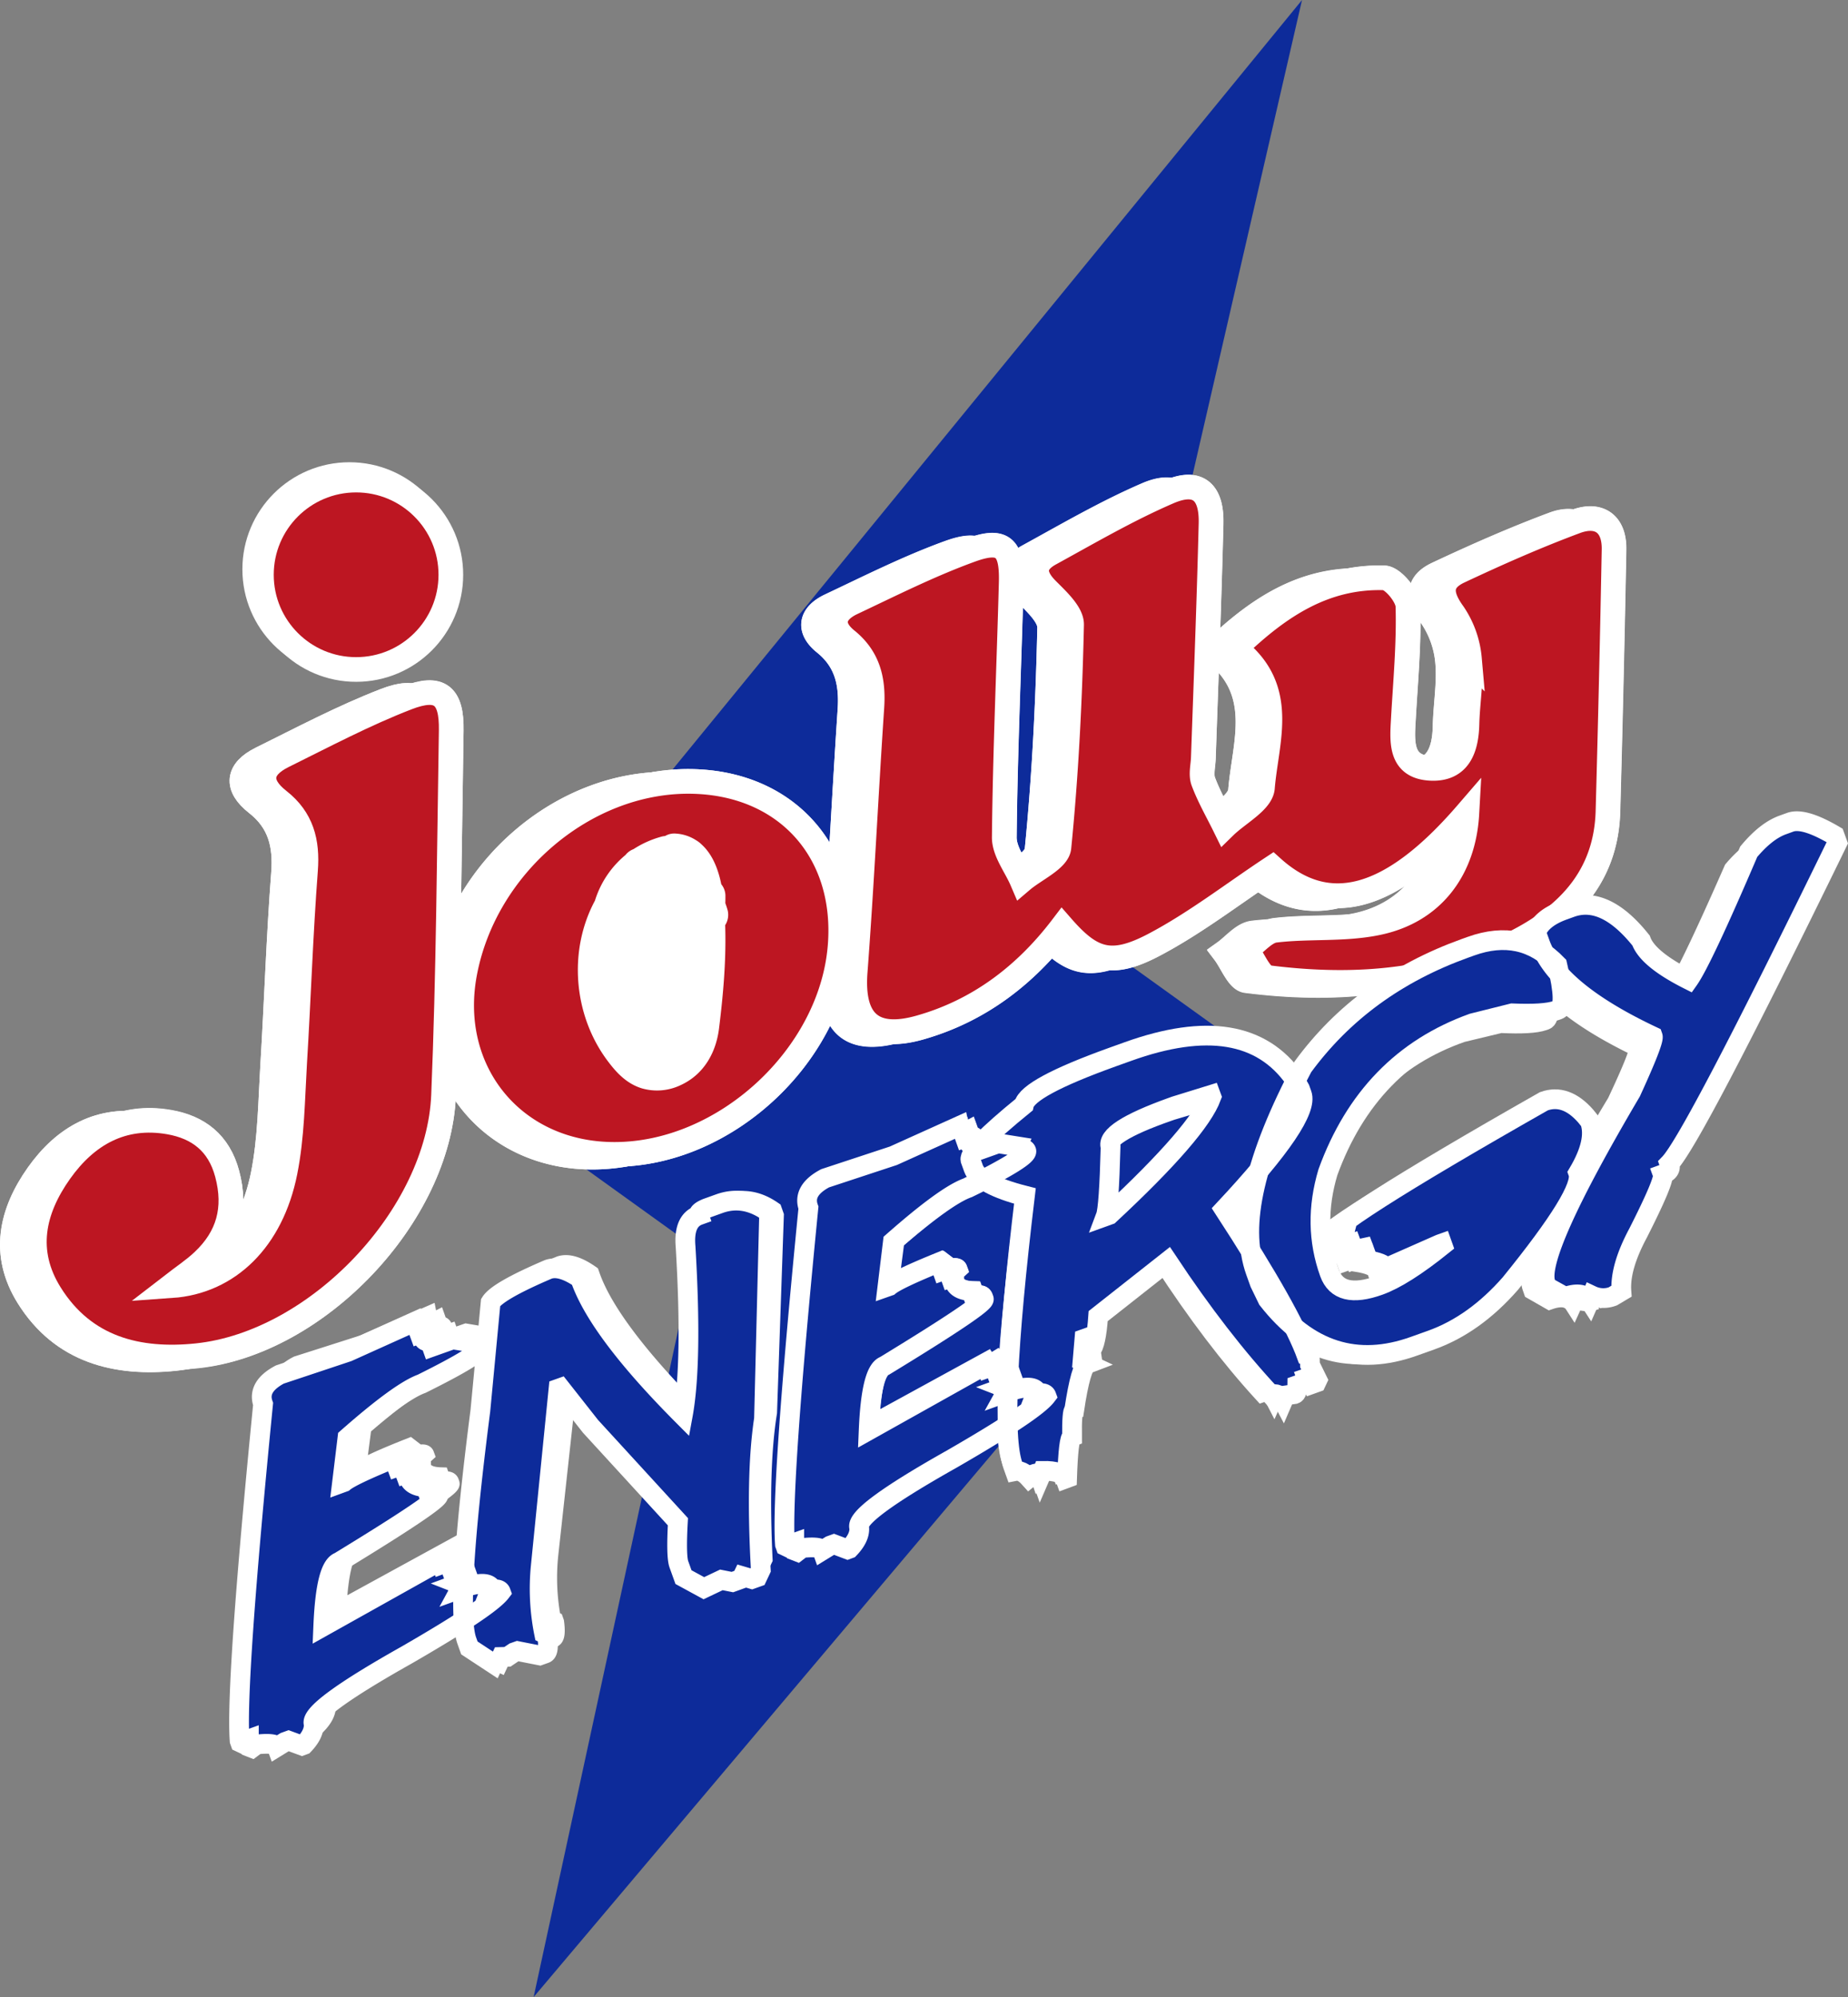 <svg xmlns="http://www.w3.org/2000/svg" viewBox="0 0 749.01 809.56"><rect x="0" y="0" width="749.01" height="809.56" fill="#808080" stroke="none"/><defs><style>.cls-1{fill:#0d2b9a;}.cls-2{fill:#fff;}.cls-3,.cls-4{fill:#bd1622;stroke-width:10px;}.cls-3,.cls-4,.cls-6,.cls-7{stroke:#fff;}.cls-3{stroke-miterlimit:10;}.cls-5{isolation:isolate;}.cls-6,.cls-7{fill:none;}.cls-6{stroke-width:7px;}.cls-7{stroke-width:8px;}</style></defs><g id="Lag_2" data-name="Lag 2"><g id="Lag_1-2" data-name="Lag 1"><path class="cls-1" d="M263.22,388.22a13.48,13.48,0,0,0,1-1c5-4.94,6.42-12.74,9-19a2.78,2.78,0,0,1,1.86-1.69v-.13a2.5,2.5,0,0,1-1.45-2.36v-3.47a2.86,2.86,0,0,1-1.22-3.86,3.48,3.48,0,0,1,.34-.51,27,27,0,0,0-7.21,3.57l-.86.58A171.58,171.58,0,0,1,263.17,388,1.74,1.74,0,0,0,263.22,388.22Z"/><path class="cls-1" d="M272.18,385.42a27.77,27.77,0,0,0,2.63-4.74,23.57,23.57,0,0,0,1.51-5.21A66.51,66.51,0,0,1,272.18,385.42Z"/><path class="cls-1" d="M272.93,350.65a5.45,5.45,0,0,0-3.2-1c-1.76.15-3,2.16-3.88,3.53A27.09,27.09,0,0,1,272.93,350.65Z"/><path class="cls-1" d="M176.18,429.82l216.6,155.79L527.72,0Zm111.34-58.94a7.61,7.61,0,0,0-1.4-1.32,2.74,2.74,0,0,1-3.84.38l-.09-.08a.17.17,0,0,1,0,.1,26.7,26.7,0,0,1-1.08,9.15c-1.69,6.3-5.78,11.17-9.69,16.23a41.37,41.37,0,0,0-4.07,6c.45,1.28.91,2.57,1.35,3.88a2.42,2.42,0,0,1-1.41,3.12,3.59,3.59,0,0,1-.47.12,16.78,16.78,0,0,1,.89,5.11,2.78,2.78,0,0,1-2.72,2.71h0v.09c2.74-.5,4.77,3.53,1.93,5-1.59.82-1.67,2.21-2.32,3.74a9.21,9.21,0,0,1-3.18,3.89c-1.46,1.13-3.4-.11-4-1.53a2.88,2.88,0,0,1-3.58-1.08,29.69,29.69,0,0,1-3.12-7.17c-3.19-3-4.54-8.49-6.67-11.88-1.8-2.85,2-5,4.28-3.3,3.8,3,5.23,7.2,6.66,11.46a2.48,2.48,0,0,0,1.12.37c.11-1.31.28-2.62.52-3.93l-.09-.21c-.18-.37-.35-.74-.52-1.12a3,3,0,0,1,1.35-3.8,54.58,54.58,0,0,1-4.48-20.57,74.93,74.93,0,0,1,2.35-20,7.88,7.88,0,0,1,1.53-5.86,50.74,50.74,0,0,1,2.3-6.43c0-1.53-.1-3.06-.15-4.57-.1-2.59,2.83-3.26,4.44-2,.37-.38.75-.74,1.15-1.08a8.24,8.24,0,0,1,8.32-1.45,5,5,0,0,1,3.67-1.91,2.54,2.54,0,0,1,.67-.06c.45,0,.9,0,1.34,0a2.77,2.77,0,0,1,2.73,2.73v2.17a3,3,0,0,1-.92,2l.39.38c4.87,4.89,9.42,11.37,11.32,18.09C292.72,370.68,289.27,373.08,287.52,370.88Z"/><polygon class="cls-1" points="327.29 297.25 216.28 809.56 527.28 441.08 327.29 297.25"/><path class="cls-2" d="M278.78,370.28A136.3,136.3,0,0,1,269,393.71l4.66,1.26a50.64,50.64,0,0,1,8.17-30.52l-4.65-1.26-1,9a2.51,2.51,0,0,0,2.5,2.5,2.55,2.55,0,0,0,2.5-2.5l1-9a2.53,2.53,0,0,0-1.84-2.41,2.58,2.58,0,0,0-2.82,1.15,55.21,55.21,0,0,0-8.86,33c.13,2.35,3.43,3.58,4.66,1.27a144.49,144.49,0,0,0,10.33-24.63c1-3.08-3.86-4.4-4.82-1.33Z"/><path class="cls-2" d="M279.19,368.29c3.22,0,3.22-5,0-5S276,368.29,279.19,368.29Z"/><path class="cls-2" d="M270.05,364.3a13,13,0,0,0,8.84-3.66,12.5,12.5,0,1,0-17.68,0,13,13,0,0,0,8.84,3.66Z"/><path class="cls-2" d="M257.93,348.48a26.86,26.86,0,0,0,0,14.61,12.49,12.49,0,0,0,20.89,5.51c3.33-3.4,5.19-8.79,3.66-13.48a15.65,15.65,0,0,0-5.52-8,15.13,15.13,0,0,0-20.24,1.78c-2.56,2.72-4,6-5.6,9.25l-4.4,8.94,23.29,6.3a18,18,0,0,1,.16-2.43l-.45,3.32a18.58,18.58,0,0,1,1.12-4l-1.26,3a19.45,19.45,0,0,1,2.45-4.21l-2,2.53a20.11,20.11,0,0,1,3.46-3.44l-2.53,2a19.27,19.27,0,0,1,3.9-2.27l-3,1.26a16.86,16.86,0,0,1,4-1.11l-3.33.44.7-.08-10.79-6.19a62.43,62.43,0,0,1,5.9,10.83l-1.26-3a66,66,0,0,1,4.45,16.5l-.45-3.32a66.14,66.14,0,0,1,0,17.1l.45-3.32a62.58,62.58,0,0,1-4.26,15.72l1.26-3a20.89,20.89,0,0,1-2.3,4.23l1.95-2.53a10.61,10.61,0,0,1-1.66,1.69l2.53-2a8.46,8.46,0,0,1-1.66.94l3-1.26a7.31,7.31,0,0,1-1.46.39l3.32-.44a7.42,7.42,0,0,1-1.49,0l3.33.45a6.61,6.61,0,0,1-1.08-.29l3,1.26a6.79,6.79,0,0,1-1.05-.6l2.53,2a25.87,25.87,0,0,1-3.89-4.4l2,2.53a56,56,0,0,1-7.1-12l1.26,3a38.28,38.28,0,0,1-2.58-9.2l.45,3.33a28.38,28.38,0,0,1-.09-7.25l-.44,3.33a22.91,22.91,0,0,1,1.48-5.51l-1.26,3a17.74,17.74,0,0,1,2.1-3.6l-2,2.53a16,16,0,0,1,2.16-2.19l-2.53,2a13.92,13.92,0,0,1,2.09-1.33l-3,1.26a3.36,3.36,0,0,1,.74-.24l-3.33.45h.38l-3.32-.45.37.06-3-1.26a1.37,1.37,0,0,1,.54.3l-2.53-2,.22.23-2-2.53a2.84,2.84,0,0,1,.33.56l-1.26-3c.91,2.29,1.12,5,1.6,7.44l1.6,8.08,1.26,3a9.61,9.61,0,0,0,3.22,3.51,12,12,0,0,0,7.58,2.68,14.75,14.75,0,0,0,6.3-1.71c3-1.58,4.58-4.48,5.75-7.47.6-1.54,1.21-3.09,1.85-4.62l-1.26,3a49.37,49.37,0,0,1,6.1-10.92l-2,2.53a81.61,81.61,0,0,0,5.49-7.35,25.82,25.82,0,0,0,3.55-11.06,19,19,0,0,0-10.2-18.69,32.62,32.62,0,0,0-8.1-2.78c-4-.79-8.07-1.2-12.07.09A17.16,17.16,0,0,0,257,351a17.77,17.77,0,0,0-4.31,7c-1.44,3.95-1,9.57,1.54,13a16,16,0,0,0,4.49,4.48,12.33,12.33,0,0,0,8,1.49,12.62,12.62,0,0,0,10.39-9c1.38-4.43,2.53-8.93,3.46-13.47a12.7,12.7,0,0,0-2.24-10.89c-2.2-2.85-6-5.32-9.82-4.93a33,33,0,0,0-13.23,3.85,36.48,36.48,0,0,0-5.47,3.94,19.74,19.74,0,0,0-2.85,3,30.12,30.12,0,0,0-3.86,5.64,54,54,0,0,0-2.76,7c-1,3.15-1.85,6.27-3.13,9.31l1.26-3c-1.06,2.49-2.2,5-3.08,7.53a36.52,36.52,0,0,0-1.58,8.23c-.47,4.75.34,9.61,1.26,14.26.71,3.58,1.47,7.19,2.53,10.68A38.71,38.71,0,0,0,243,420.72c2.89,3.95,6.32,7.68,10.86,9.76a25.7,25.7,0,0,0,10.38,2.7,20.38,20.38,0,0,0,10.36-2.63c8.56-4.66,12.31-14.7,14.09-23.71a123.24,123.24,0,0,0,2.37-29,12.58,12.58,0,0,0-10.84-12.28,12,12,0,0,0-8,1.48c-2.57,1.66-5.23,4.33-5.75,7.47A101.29,101.29,0,0,0,265,395.59h25c-.25-4.51-.66-9.27-2.29-13.52a28.27,28.27,0,0,0-5.43-9.28c-2.49-2.86-5.61-4.3-9-5.71-2.77-1.16-7.16-.18-9.63,1.26a12.5,12.5,0,0,0-4.48,17.1l2,2.53a12.55,12.55,0,0,0,5.52,3.22l.29.12-3-1.26a10.36,10.36,0,0,1,1.87,1.11l-2.53-2a10.34,10.34,0,0,1,1.89,1.79l-2-2.53a15.05,15.05,0,0,1,1.7,3l-1.26-3a26.48,26.48,0,0,1,1.61,6.49l-.44-3.32c.17,1.33.28,2.66.35,4a13.25,13.25,0,0,0,3.67,8.84,12.5,12.5,0,0,0,17.67,0h0a12.48,12.48,0,0,0,3.66-8.84,84,84,0,0,1,.66-15.37l-.45,3.32c.11-.79.23-1.59.36-2.38l-24.55-3.32a109.54,109.54,0,0,1-.89,19.41l.45-3.32c-.7,5-1.53,10.27-3.47,15l1.26-3a21.14,21.14,0,0,1-2.49,4.39l2-2.53a13.75,13.75,0,0,1-2.15,2.23l2.53-1.95a9.83,9.83,0,0,1-2,1.18l3-1.26a8.57,8.57,0,0,1-2,.54l3.32-.45a10.39,10.39,0,0,1-2.23,0l3.32.45a13.86,13.86,0,0,1-2.82-.77l3,1.26a15.34,15.34,0,0,1-3.26-1.88l2.53,1.95a19.29,19.29,0,0,1-3.22-3.23l1.95,2.53a25.6,25.6,0,0,1-3-5.23l1.26,3a54.06,54.06,0,0,1-2.63-8.72c-.72-3.15-1.44-6.32-1.88-9.52l.44,3.32a31.68,31.68,0,0,1-.11-7.6l-.45,3.32a31.88,31.88,0,0,1,2.37-7.75l-1.26,3a97,97,0,0,0,3.72-9.45c.71-2.36,1.32-4.74,2.24-7l-1.26,3a20,20,0,0,1,2.36-4.14l-2,2.53a19.48,19.48,0,0,1,3.44-3.41l-2.55,1.86a19.53,19.53,0,0,1,4.21-2.41l-3,1.26a19.05,19.05,0,0,1,4.32-1.17l-3.32.45c.25,0,.49-.07.74-.09l-12-15.82a135.71,135.71,0,0,1-3.46,13.47l22.85-3a3.62,3.62,0,0,1-.45-.76l1.26,3a2.91,2.91,0,0,1-.15-.58l.45,3.32a6.31,6.31,0,0,1,0-.87l-.45,3.32a5.71,5.71,0,0,1,.33-1.16l-1.26,3a5.53,5.53,0,0,1,.66-1.06l-2,2.53a6,6,0,0,1,.67-.66l-2.53,1.95a5.41,5.41,0,0,1,1.17-.66l-3,1.26a8.26,8.26,0,0,1,1.62-.37l-3.32.44a12.68,12.68,0,0,1,2.54.07l-3.33-.44a25.57,25.57,0,0,1,5.71,1.44l-3-1.26a10.41,10.41,0,0,1,2.24,1.24l-2.53-2a8.61,8.61,0,0,1,1.28,1.28l-2-2.53a7,7,0,0,1,.73,1.28l-1.26-3a7.79,7.79,0,0,1,.48,1.76l-.44-3.32a10.44,10.44,0,0,1,0,2.62l.45-3.32a12.75,12.75,0,0,1-.72,2.57l1.26-3a22.4,22.4,0,0,1-3.09,5l2-2.53c-2.7,3.48-5.44,6.83-7.46,10.76A134.1,134.1,0,0,0,256.63,390h24.09l-1.89-9.56c-.31-1.55-.59-3.11-.93-4.66a14.82,14.82,0,0,0-6.68-9.56,14.2,14.2,0,0,0-11.67-1.35,23.92,23.92,0,0,0-7.87,4.75,27.71,27.71,0,0,0-3.86,4.51,17.16,17.16,0,0,0-1.81,2.95,35.34,35.34,0,0,0-3.39,19.7,48.93,48.93,0,0,0,2.26,10.57,65.69,65.69,0,0,0,4.43,9.83,63.05,63.05,0,0,0,4.56,6.88c2.68,3.52,5.45,7.64,9.55,9.65a17.21,17.21,0,0,0,8.87,2,19.54,19.54,0,0,0,9.13-2.82,23.11,23.11,0,0,0,8.43-9.88,75.2,75.2,0,0,0,6.72-35.5c-.87-13.44-4.86-26.82-12.49-38a12.51,12.51,0,0,0-10.79-6.19A32.17,32.17,0,0,0,261,346.8a27.87,27.87,0,0,0-7.73,6A30.73,30.73,0,0,0,245,373.35a12.43,12.43,0,0,0,2.71,7.65,12,12,0,0,0,6.49,4.48,14.88,14.88,0,0,0,6.64,0,12.47,12.47,0,0,0,7.47-5.75l4-8.26c1.15-2.37,2.13-5,3.75-7.13l-2,2.53a6.83,6.83,0,0,1,1-.94l-2.53,2a3.25,3.25,0,0,1,.57-.33l-3,1.26a3.66,3.66,0,0,1,.91-.27l-3.32.45a2.44,2.44,0,0,1,.54,0l-3.32-.44a1.87,1.87,0,0,1,.52.17l-3-1.26a2.31,2.31,0,0,1,.48.28l-2.53-2a3.6,3.6,0,0,1,.59.58l-2-2.53a2.6,2.6,0,0,1,.28.45l-1.26-3a1.94,1.94,0,0,1,.16.48l-.44-3.32a1.24,1.24,0,0,1,0,.47l.45-3.32a1.41,1.41,0,0,1-.14.44l1.26-3-.14.2,2-2.53-.18.19,20.89,5.52a18.16,18.16,0,0,1-.47-2.19l.45,3.32a15.31,15.31,0,0,1,0-3.58l-.44,3.33a16.42,16.42,0,0,1,.47-2.19,12.83,12.83,0,0,0-1.26-9.64A12.5,12.5,0,0,0,263.72,341a13.16,13.16,0,0,0-5.74,7.47Z"/><path class="cls-2" d="M261.82,365.71a80.32,80.32,0,0,1-.71,8.63l.44-3.32a191.34,191.34,0,0,1-5.4,24,13,13,0,0,0,1.26,9.63,12.49,12.49,0,0,0,17.08,4.5h0a13.37,13.37,0,0,0,5.75-7.47l5-16c1.62-5.18,3.47-10.35,4.85-15.59,1.56-6,.42-12.26-4-16.78-2.34-2.42-5.49-4.27-8.23-6.24a15.54,15.54,0,0,0-5.48-2.86,13.72,13.72,0,0,0-15,6.22c-1.86,2.91-2,6.62-2.56,9.93l-3,18.56c-.53,3.27-.64,6.69,1.26,9.63a13,13,0,0,0,6,5.11,12,12,0,0,0,8.14.63c3-1,6.06-2.84,7.47-5.74a87.87,87.87,0,0,0,5.94-15.42,32.84,32.84,0,0,0,1.5-9.49,19.13,19.13,0,0,0-5.3-13.09,17.51,17.51,0,0,0-8.22-4.59,18.78,18.78,0,0,0-7.32,0,13.76,13.76,0,0,0-4.61,1.88,17.73,17.73,0,0,0-5.59,5.68c-1.92,3.09-2.46,6.54-2.8,10.08a43.18,43.18,0,0,0,.08,5.91c.14,3.3.11,6.72.93,9.94A15.79,15.79,0,0,0,260.34,391a12.75,12.75,0,0,0,15.38-8.73q2-6.87,3.5-13.86.76-3.56,1.41-7.14a57,57,0,0,0,1.23-8.81,17.3,17.3,0,0,0-4.59-12.28,15.44,15.44,0,0,0-15.34-4c-4.65,1.45-7.92,4.68-10.62,8.59-1.33,1.91-2.36,4.08-3.5,6.12l-4,7.16a53.11,53.11,0,0,1-3.7,6.2l2-2.53a11,11,0,0,1-1.71,1.76l2.53-2a6.59,6.59,0,0,1-1.43.83l3-1.26a6.67,6.67,0,0,1-1,.26l3.33-.45a3.82,3.82,0,0,1-.68.06l12,15.82c.38-1.07.8-2.13,1.24-3.18l-1.26,3a57.61,57.61,0,0,1,7.3-12.48l-2,2.53a45,45,0,0,1,7.28-7.63l-2.53,2a19.16,19.16,0,0,1,3.9-2.37l-3,1.26a14.64,14.64,0,0,1,3.1-.89l-3.32.45a12.17,12.17,0,0,1,3.19,0l-3.28-.43a10.61,10.61,0,0,1,2.28.65l-3-1.26a9.89,9.89,0,0,1,1.69,1l-2.53-2a11.51,11.51,0,0,1,1.88,1.94l-1.95-2.53a45.43,45.43,0,0,1,4.8,9.42l-1.26-3a32.59,32.59,0,0,1,2.32,7.86l-.44-3.32a25,25,0,0,1-.08,6.52L273,371c-.34,2.34-.88,4.64-1.44,6.93l8.73-8.73-.27.08,3.32-.45h-.27l3.32.44-.27-.07,3,1.26-.25-.14,2.53,2-.21-.19,1.95,2.53-.16-.23,1.26,3-.1-.25.45,3.32v-.28a13.22,13.22,0,0,0-3.66-8.84,12.51,12.51,0,0,0-17.68,0c-2.16,2.35-3.87,5.54-3.66,8.84A13.92,13.92,0,0,0,275,391a13.39,13.39,0,0,0,12,2.38,12.53,12.53,0,0,0,8.73-8.73,78.07,78.07,0,0,0,2-11.66,33,33,0,0,0-1.24-11.78,70.73,70.73,0,0,0-4.28-10.67,41.16,41.16,0,0,0-5.47-9,20.42,20.42,0,0,0-4.93-4.19,24.9,24.9,0,0,0-4-1.82,11.57,11.57,0,0,0-2.08-.62,21.93,21.93,0,0,0-6.71-.46,36.37,36.37,0,0,0-4.51.68,28.63,28.63,0,0,0-4.9,1.92c-6.54,3-11.4,8.9-15.67,14.49a68.49,68.49,0,0,0-9.8,18.63c-1.32,3.69,0,8,2.24,10.9a12.12,12.12,0,0,0,9.82,4.93,18.37,18.37,0,0,0,13-5.88,44.59,44.59,0,0,0,5.62-8.33l4.25-7.59a67.93,67.93,0,0,1,4.2-7.25l-1.95,2.53a10.41,10.41,0,0,1,1.59-1.66l-2.53,2a6.35,6.35,0,0,1,1.21-.7l-3,1.26a3.58,3.58,0,0,1,.64-.18l-3.32.45a2.29,2.29,0,0,1,.64,0l-3.32-.45a3.45,3.45,0,0,1,1,.27l-3-1.26a2.33,2.33,0,0,1,.5.31l-2.53-2a3.84,3.84,0,0,1,.59.62l-2-2.53a5.51,5.51,0,0,1,.4.76l-1.26-3a6.67,6.67,0,0,1,.29,1.17l-.45-3.32a11.56,11.56,0,0,1-.06,2.88l.44-3.32a192.26,192.26,0,0,1-5.56,24.88L267,366.83a1.9,1.9,0,0,1-.57-.18l3,1.26a2.92,2.92,0,0,1-.48-.29l2.53,1.95a2.59,2.59,0,0,1-.41-.4l2,2.53a4.82,4.82,0,0,1-.6-1l1.26,3a8.56,8.56,0,0,1-.48-1.87l.44,3.32c-.27-2.18-.24-4.43-.33-6.62a32.38,32.38,0,0,1,0-5.57l-.44,3.32a10.22,10.22,0,0,1,.62-2.37l-1.26,3a7.11,7.11,0,0,1,.72-1.22l-2,2.53a6.25,6.25,0,0,1,.57-.58l-2.53,2a5,5,0,0,1,.94-.56l-3,1.26a6.84,6.84,0,0,1,.89-.23l-3.32.45a3.86,3.86,0,0,1,.68,0l-3.33-.44a4.82,4.82,0,0,1,1,.22l-3-1.26a5.9,5.9,0,0,1,1.2.68l-2.53-1.95a7.27,7.27,0,0,1,1,1l-2-2.53a6.5,6.5,0,0,1,.7,1.23l-1.26-3a8.09,8.09,0,0,1,.41,1.61l-.44-3.32a11.65,11.65,0,0,1,0,2.64l.45-3.33a54.52,54.52,0,0,1-4,13.08l1.26-3c-.53,1.27-1.1,2.52-1.7,3.76l22.85,9.63,2.08-12.94,1-6.35a33.8,33.8,0,0,1,1.05-6l-1.26,3a1.38,1.38,0,0,1,.29-.46l-2,2.53.21-.16-5.52,3.22.25-.1-3.33.45h.33l-3.32-.44.31.09-3-1.26a31.34,31.34,0,0,1,3.37,2.36c1.13.82,2.27,1.62,3.39,2.45l-2.53-2a10.07,10.07,0,0,1,1.35,1.26l-2-2.53a4.92,4.92,0,0,1,.55.94l-1.26-3a3,3,0,0,1,.22.78l-.45-3.33a6.27,6.27,0,0,1,0,1.62l.45-3.33a67.61,67.61,0,0,1-2.35,7.9l-2.57,8.24L256.15,395l24.11,6.65c3.19-11.78,6.21-23.72,6.56-36a12.5,12.5,0,0,0-25,0Z"/><path class="cls-2" d="M271.54,397.14l.19-10.8a2.51,2.51,0,0,0-2.5-2.5,2.55,2.55,0,0,0-2.5,2.5l-.19,10.8a2.5,2.5,0,0,0,5,0Z"/><path class="cls-2" d="M234.2,384.54a137.7,137.7,0,0,1-.67,17.82h70a221.62,221.62,0,0,1-1-29.26l-68.75,9.3q.57,2.84,1,5.7l-1.25-9.3a87.1,87.1,0,0,1,.39,19.23,34.94,34.94,0,0,0,35,35l9.3-1.25a35,35,0,0,0,15.45-9l5.47-7.08A34.85,34.85,0,0,0,303.93,398a86.28,86.28,0,0,0,.23-12.76,150.74,150.74,0,0,0-2.84-21.48,39.09,39.09,0,0,0-16.08-20.91l-8.36-3.53a26.52,26.52,0,0,0-14-.63,17.47,17.47,0,0,0-8.83,2.39,26.26,26.26,0,0,0-11.27,7.24l-5.47,7.08a34.85,34.85,0,0,0-4.78,17.67,221.62,221.62,0,0,0,1,29.26,35,35,0,0,0,35,35l9.31-1.25a35.1,35.1,0,0,0,15.44-9l5.44-7.08a34.81,34.81,0,0,0,4.78-17.66,137.7,137.7,0,0,0,.67-17.82,35,35,0,0,0-35-35l-9.3,1.25a35.19,35.19,0,0,0-15.45,9L239,366.86a34.81,34.81,0,0,0-4.78,17.66Z"/><path class="cls-3" d="M170.87,445.07c2-49.24,2.31-98.55,3.1-147.84.23-14.18-4.57-18.37-17.91-13.21-17.2,6.66-33.62,15.37-50.2,23.57-9.66,4.78-10.43,11.31-1.8,18.07,9.34,7.33,11.75,16.64,10.87,28.23-2,26-2.82,52-4.4,78-.91,14.81-1,29.87-3.88,44.33-5.49,27.44-23.06,44.48-46,46.1,4.83-3.73,9.07-6.51,12.72-9.93,10.39-9.76,13.56-21.38,9.8-35.46-3.34-12.52-11.76-18.85-23.43-20.9-19.06-3.34-33.62,5-44.34,20.15C4.4,491.7.73,508.52,11.47,525.71c13.82,22.11,35.72,27.48,59.51,25C119.72,545.59,168.85,494,170.87,445.07Z"/><path class="cls-3" d="M252.86,409.83c.19.05.39.09.58.15a73.67,73.67,0,0,1-.74-15.49c0-2.78.19-5.57.21-8.2v-3.08A61.4,61.4,0,0,0,251.23,407,18.06,18.06,0,0,1,252.86,409.83Z"/><path class="cls-3" d="M266.38,384.66c.19-2.91.31-5.84.33-8.76,0-2.45,0-5-.19-7.49h-.46c0,1.29,0,2.58-.08,3.86,0,4.48-.12,9-.43,13.45C265.84,385.41,266.12,385,266.38,384.66Z"/><path class="cls-3" d="M252.21,426.75l-.74-.88a4.46,4.46,0,0,1-1.09-1.16,2.21,2.21,0,0,1-.18-.34,14.26,14.26,0,0,1-3.7-6.33,2.58,2.58,0,0,1,.19-1.85,8.38,8.38,0,0,1-2-1.45,2.73,2.73,0,0,1,.06-3.87,2.58,2.58,0,0,1,.86-.57,24.9,24.9,0,0,0-1.53-3,2.4,2.4,0,0,1,.52-3.35,2.33,2.33,0,0,1,.89-.41,63.16,63.16,0,0,1,5-29.64,2.94,2.94,0,0,1-4.4-3A22,22,0,0,1,258.65,355c.16-.39.33-.77.5-1.16v-.3a4.57,4.57,0,0,0-1.28,0c-1.66,1-3,1.9-3.64,2.35a37.53,37.53,0,0,0-4.61,3.93,37.37,37.37,0,0,0-4.9,11.16c-.25.86-.46,1.73-.67,2.6a2.41,2.41,0,0,1,2.15,3.28,82.89,82.89,0,0,0-4,35.67c.59,5,2.16,10,6.23,13.32a7.62,7.62,0,0,0,6.91,1.66l-.36-.16A2.64,2.64,0,0,1,252.21,426.75Z"/><path class="cls-3" d="M255.24,364.14a17.53,17.53,0,0,0-3.8,7.68,58.34,58.34,0,0,1,3.34-5.92,3.25,3.25,0,0,1,.4-.5A6.65,6.65,0,0,1,255.24,364.14Z"/><path class="cls-3" d="M268.72,351.87a2.18,2.18,0,0,0-.22-.43,6.14,6.14,0,0,0-.75-.69h-.09a11.08,11.08,0,0,0-1.18,1.46c.14.16.26.32.39.49A14.54,14.54,0,0,1,268.72,351.87Z"/><path class="cls-3" d="M273.21,368.23a2.89,2.89,0,0,1,.69-1,51.31,51.31,0,0,0-1.47-7.78,2.88,2.88,0,0,1-.29-1c-.2-.62-.41-1.22-.63-1.82a17.47,17.47,0,0,0-1.94.84,40.49,40.49,0,0,1,2.55,13.69C272.46,370.15,272.82,369.17,273.21,368.23Z"/><path class="cls-3" d="M272.23,385.34a27.53,27.53,0,0,0,2.43-4.34v-1A47.52,47.52,0,0,1,272.23,385.34Z"/><path class="cls-3" d="M271.38,395.34l-.63.82c-.45,3.89-1,7.77-1.49,11.64-.45,3.34-.61,7-1.2,10.53a2.32,2.32,0,0,1-.52,2.58,17.86,17.86,0,0,1-3.79,7.76,13.32,13.32,0,0,1-6.54,4.1c5.71.06,11.12-4.39,13.43-9.49,1.83-4,1.88-9.11,2.34-13.47.65-6.12,1.19-12.29,1.48-18.46C273.45,392.69,272.41,394,271.38,395.34Z"/><path class="cls-3" d="M270.64,317.88c-42.62-.34-82.95,34-91.19,77.63-7.58,40.16,20,73.62,60.73,73.57,44.54-.08,87.6-39.64,91.38-84.08C334.86,346.17,309.46,318.18,270.64,317.88Zm27.08,97.53a2.78,2.78,0,0,1-2.72,2.72c-1.34,0-2.92-1.26-2.73-2.72a37.93,37.93,0,0,0,.23-5.11c0-3.51,5.45-3.5,5.45,0A37.93,37.93,0,0,1,297.72,415.41Zm-1-45.62a160.38,160.38,0,0,1-3.46,24.08,2.34,2.34,0,0,1-2.12,1.94,8,8,0,0,0,.11.84,11.22,11.22,0,0,1,.58,8.6,16.12,16.12,0,0,1-.76,2A67,67,0,0,1,288.83,418a2.67,2.67,0,0,1-2.18,1.9V420c1.44,1.74,3.14,3.26,3.7,5.56a5.26,5.26,0,0,1-3,6.1c-3.49,1.69-9.12,2.22-12-.9a7.29,7.29,0,0,1-1.48-2.52,20.37,20.37,0,0,1-9.07,8.21,17.35,17.35,0,0,1-12.29,1.07c-4.88-1.52-8.21-5.27-11.19-9.23-12.88-17.08-14.85-41.48-4.58-60.14a33.25,33.25,0,0,1,23.55-23,2.51,2.51,0,0,1,1.9.16,2.29,2.29,0,0,1,2.33-1.26,13.23,13.23,0,0,1,3,.55,8.7,8.7,0,0,1,5.27.22,5,5,0,0,1,3.67-1.91,2.54,2.54,0,0,1,.67-.06,10,10,0,0,1,1.34,0,2.77,2.77,0,0,1,2.73,2.73v2.17a3,3,0,0,1-.92,2l.39.38.11.12c5.89-3.87,15.21-7.6,19.92-.88a13.26,13.26,0,0,1-.2,16,37.59,37.59,0,0,1-3.76,4.41Zm10.69-.76a2.78,2.78,0,0,1-2.36,2.67,2.75,2.75,0,0,1-3-1.95c-.26-.77-.49-1.54-.7-2.32a2.78,2.78,0,0,1,.83-2.74v-.77c0-3.51,5.45-3.5,5.45,0a37.47,37.47,0,0,1-.2,5.08Z"/><path class="cls-3" d="M281.53,385.66a13.29,13.29,0,0,1,1.39-7.66,27.53,27.53,0,0,1,4.91-6.82,3.26,3.26,0,0,1-.31-.33,7.61,7.61,0,0,0-1.4-1.32,2.74,2.74,0,0,1-3.84.38l-.09-.08a.17.17,0,0,1,0,.1,26.7,26.7,0,0,1-1.08,9.15,24.37,24.37,0,0,1-1,2.87,281.86,281.86,0,0,1-2.51,35.19,7,7,0,0,1,5.7-1v-1a2.51,2.51,0,0,1-1.76-1.82c-1.9-6.83-1-13.32,3.29-19a5,5,0,0,1,.49-.54,1.49,1.49,0,0,0-.11-.4C284.29,390.59,282,388.61,281.53,385.66Z"/><path class="cls-3" d="M291.54,351.44a27.6,27.6,0,0,0-7,3c.5.63,1,1.27,1.47,1.93v-.24a2.73,2.73,0,1,1,5.45-.33,1.82,1.82,0,0,1,0,.33V359a2.72,2.72,0,0,1-2.11,2.63,36.56,36.56,0,0,1,2.17,4.92q.35-6.19.34-12.42a2.66,2.66,0,0,1,2.64-2.66,2.56,2.56,0,0,1,.62.07A5,5,0,0,0,291.54,351.44Z"/><path class="cls-3" d="M284.3,425.46a4.71,4.71,0,0,1-3,.46,2.23,2.23,0,0,1-2-2.45,2,2,0,0,1,.06-.35,4.16,4.16,0,0,0,0,3.88c.37.57,0,.24.49.38a5.32,5.32,0,0,0,1.49.09,11.73,11.73,0,0,0,3.48-.61l.22-.06h0A3.2,3.2,0,0,0,284.3,425.46Z"/><path class="cls-3" d="M287.08,385.57a17.59,17.59,0,0,0,1.81,3q1.23-6.22,1.88-12.51c-.56.66-1.09,1.34-1.59,2.06C287.8,380.1,286.1,383.1,287.08,385.57Z"/><path class="cls-3" d="M297.33,354.34c0,2,0,4-.09,6a6.87,6.87,0,0,0,.35-5.37Z"/><path class="cls-3" d="M629.72,212.57c-16,6-31.77,12.93-47.28,20.22-8.35,3.92-7.68,9.67-2.39,17a38.68,38.68,0,0,1,6.65,18.42c.8,8.7-.84,17.61-1,26.44-.24,10-3.3,18.49-14.63,18-12.55-.59-11.69-10.74-11.18-19.88.87-15.3,2.31-30.64,1.86-45.91-.12-4.08-6.14-11.34-9.61-11.44-24.18-.7-42.66,11.5-60.35,28.56,21.13,16.33,12.54,37.44,11,56.53-.45,5.6-9.92,10.47-15.25,15.68-3-6-6.36-11.92-8.71-18.19-1.06-2.83-.08-6.44,0-9.69,1.06-31.61,2.32-63.22,3.12-94.84.33-13-5.4-18-17.15-12.88-16.55,7.15-32.24,16.32-48.09,25-6.9,3.79-7.13,8.63-1.35,14.49,4.14,4.18,10.18,9.61,10.07,14.36-.67,30.13-2.15,60.3-5.13,90.28-.49,4.9-9.76,8.93-15,13.37-2.5-5.85-7.21-11.71-7.15-17.53.34-34.41,1.91-68.81,2.81-103.22.38-14.28-3.31-17.93-16.32-13.22-16.49,6-32.27,13.95-48.17,21.46-7.65,3.61-9.32,9.31-2.21,15.07,9,7.25,11,16.47,10.22,27.34-2.39,35.69-4.06,71.44-6.75,107.12-1.52,20,6.85,28.13,26.34,22.56,23.74-6.78,42.63-21.11,57.56-40.75,12,13.77,20,16.36,37.35,7.18,16.62-8.78,31.69-20.49,47.85-31.18,22.46,20.29,47.93,13.69,78.78-22.06-1.26,22.84-14,39.86-36.28,44.49-13.44,2.8-27.72,1.31-41.47,3-4.11.5-7.73,5.13-11.58,7.87,3,3.93,5.51,10.9,8.89,11.33,35.7,4.51,70.52,1.83,103-15.83,20.61-11.23,34-27.26,34.66-51.7q1.44-53,2.46-106C645.44,213.37,639.05,209.1,629.72,212.57Z"/><path class="cls-3" d="M585.62,330.8c-30.85,35.75-56.32,42.35-78.78,22.06C490.68,363.55,475.61,375.26,459,384c-17.38,9.18-25.32,6.59-37.35-7.18-14.93,19.64-33.82,34-57.56,40.75-19.49,5.57-27.86-2.54-26.34-22.56,2.69-35.68,4.36-71.43,6.75-107.12.73-10.87-1.27-20.09-10.22-27.34-7.11-5.76-5.44-11.46,2.21-15.07,15.9-7.51,31.68-15.48,48.17-21.46,13-4.71,16.7-1.06,16.32,13.22-.9,34.41-2.47,68.81-2.81,103.22-.06,5.82,4.65,11.68,7.15,17.53,5.22-4.44,14.49-8.47,15-13.37,3-30,4.46-60.15,5.13-90.28.11-4.75-5.93-10.18-10.07-14.36-5.78-5.86-5.55-10.7,1.35-14.49,15.85-8.69,31.54-17.86,48.09-25,11.75-5.08,17.48-.17,17.15,12.88-.8,31.62-2.06,63.23-3.12,94.84-.11,3.25-1.09,6.86,0,9.69,2.35,6.27,5.74,12.15,8.71,18.19,5.33-5.21,14.8-10.08,15.25-15.68,1.54-19.09,10.13-40.2-11-56.53,17.69-17.06,36.17-29.26,60.35-28.56,3.47.1,9.49,7.36,9.61,11.44.45,15.27-1,30.61-1.86,45.91-.51,9.14-1.37,19.29,11.18,19.88,11.33.53,14.39-8,14.63-18,.21-8.83,1.85-17.74,1-26.44a38.68,38.68,0,0,0-6.65-18.42c-5.29-7.3-6-13,2.39-17,15.51-7.29,31.23-14.25,47.28-20.22,9.32-3.47,15.71.8,15.52,11.4q-1,53-2.46,106c-.67,24.44-14,40.47-34.66,51.7-32.43,17.66-67.25,20.34-103,15.83-3.38-.43-5.94-7.4-8.89-11.33,3.85-2.74,7.47-7.37,11.58-7.87,13.75-1.67,28-.18,41.47-3C571.64,370.66,584.36,353.64,585.62,330.8Z"/><path class="cls-3" d="M60.63,522.3c23-1.62,40.53-18.66,46-46.1,2.89-14.46,3-29.52,3.88-44.33,1.58-26,2.42-52,4.4-78,.88-11.59-1.53-20.9-10.87-28.23-8.63-6.76-7.86-13.29,1.8-18.07,16.58-8.2,33-16.91,50.2-23.57,13.34-5.16,18.14-1,17.91,13.21-.79,49.29-1.06,98.6-3.1,147.84-2,48.9-51.18,100.52-99.91,105.61-23.79,2.49-45.69-2.88-59.51-25-10.74-17.19-7.07-34,3.93-49.53C26.1,461,40.66,452.67,59.72,456c11.67,2,20.09,8.38,23.43,20.9,3.76,14.08.59,25.7-9.8,35.46C69.72,515.79,65.46,518.57,60.63,522.3Z"/><path class="cls-3" d="M268.72,351.87a2.18,2.18,0,0,0-.22-.43,6.14,6.14,0,0,0-.75-.69h-.09a11.45,11.45,0,0,0-.79.91c.23.24.45.49.67.74Z"/><path class="cls-3" d="M272.57,369.88c.21-.56.42-1.11.64-1.65a2.89,2.89,0,0,1,.69-1,51.31,51.31,0,0,0-1.47-7.78,2.88,2.88,0,0,1-.29-1c-.2-.62-.41-1.22-.63-1.82-.24.08-.47.18-.71.28a11.7,11.7,0,0,1,1.9,5.47C272.72,364.87,272.63,367.37,272.57,369.88Z"/><path class="cls-3" d="M272.22,385.35a27.68,27.68,0,0,0,2.44-4.35v-1A46,46,0,0,1,272.22,385.35Z"/><path class="cls-3" d="M271.38,395.34l-.18.23c-.81,9.61-2,19.19-3.5,28.67-.41,2.53-3.34,5.63-6.78,8a16.89,16.89,0,0,0,9.72-8.91c1.83-4,1.88-9.11,2.34-13.47.65-6.12,1.19-12.29,1.48-18.46C273.45,392.69,272.41,394,271.38,395.34Z"/><path class="cls-3" d="M284.3,425.46a4.71,4.71,0,0,1-3,.46,2.23,2.23,0,0,1-2-2.45,2,2,0,0,1,.06-.35,4.16,4.16,0,0,0,0,3.88c.37.57,0,.24.49.38a5.32,5.32,0,0,0,1.49.09,11.73,11.73,0,0,0,3.48-.61l.22-.06h0A3.2,3.2,0,0,0,284.3,425.46Z"/><path class="cls-3" d="M281.53,385.66a13.29,13.29,0,0,1,1.39-7.66,27.53,27.53,0,0,1,4.91-6.82,3.26,3.26,0,0,1-.31-.33,7.61,7.61,0,0,0-1.4-1.32,2.74,2.74,0,0,1-3.84.38l-.09-.08a.17.17,0,0,1,0,.1,26.7,26.7,0,0,1-1.08,9.15,24.37,24.37,0,0,1-1,2.87,281.86,281.86,0,0,1-2.51,35.19,7,7,0,0,1,5.7-1v-1a2.51,2.51,0,0,1-1.76-1.82c-1.9-6.83-1-13.32,3.29-19a5,5,0,0,1,.49-.54,1.49,1.49,0,0,0-.11-.4C284.29,390.59,282,388.61,281.53,385.66Z"/><path class="cls-3" d="M291.54,351.44a27.6,27.6,0,0,0-7,3c.5.63,1,1.27,1.47,1.93v-.24a2.73,2.73,0,1,1,5.45-.33,1.82,1.82,0,0,1,0,.33V359a2.72,2.72,0,0,1-2.11,2.63,36.56,36.56,0,0,1,2.17,4.92q.35-6.19.34-12.42a2.66,2.66,0,0,1,2.64-2.66,2.56,2.56,0,0,1,.62.07A5,5,0,0,0,291.54,351.44Z"/><path class="cls-3" d="M270.64,317.88c-42.62-.34-82.95,34-91.19,77.63-7.58,40.16,20,73.62,60.73,73.57,44.54-.08,87.6-39.64,91.38-84.08C334.86,346.17,309.46,318.18,270.64,317.88Zm27.08,97.53a2.78,2.78,0,0,1-2.72,2.72c-1.34,0-2.92-1.26-2.73-2.72a37.93,37.93,0,0,0,.23-5.11c0-3.51,5.45-3.5,5.45,0A37.93,37.93,0,0,1,297.72,415.41Zm-1-45.62a160.38,160.38,0,0,1-3.46,24.08,2.34,2.34,0,0,1-2.12,1.94,8,8,0,0,0,.11.84,11.22,11.22,0,0,1,.58,8.6,16.12,16.12,0,0,1-.76,2A67,67,0,0,1,288.83,418a2.67,2.67,0,0,1-2.18,1.9V420c1.44,1.74,3.14,3.26,3.7,5.56a5.26,5.26,0,0,1-3,6.1c-3.49,1.69-9.12,2.22-12-.9a7.29,7.29,0,0,1-1.48-2.52,20.37,20.37,0,0,1-9.07,8.21,17.35,17.35,0,0,1-12.29,1.07c-4.88-1.52-8.21-5.27-11.19-9.23-12.88-17.08-14.85-41.48-4.58-60.14a33.25,33.25,0,0,1,23.55-23,2.54,2.54,0,0,1,1.91.16,2.24,2.24,0,0,1,2.32-1.26,13.23,13.23,0,0,1,3,.55,8.7,8.7,0,0,1,5.27.22,5,5,0,0,1,3.67-1.91,2.54,2.54,0,0,1,.67-.06,10,10,0,0,1,1.34,0,2.77,2.77,0,0,1,2.73,2.73v2.17a3,3,0,0,1-.92,2l.39.38.11.12c5.89-3.87,15.21-7.6,19.92-.88a13.26,13.26,0,0,1-.2,16,37.59,37.59,0,0,1-3.76,4.41Zm10.69-.76a2.78,2.78,0,0,1-2.36,2.67,2.75,2.75,0,0,1-3-1.95c-.26-.77-.49-1.54-.7-2.32a2.78,2.78,0,0,1,.83-2.74v-.77c0-3.51,5.45-3.5,5.45,0a37.47,37.47,0,0,1-.2,5.08Z"/><path class="cls-3" d="M287.08,385.57a17.59,17.59,0,0,0,1.81,3q1.23-6.22,1.88-12.51c-.56.66-1.09,1.34-1.59,2.06C287.8,380.1,286.1,383.1,287.08,385.57Z"/><path class="cls-3" d="M297.33,354.34c0,2,0,4-.09,6a6.87,6.87,0,0,0,.35-5.37Z"/><circle class="cls-4" cx="141.63" cy="230.77" r="38.39"/><g class="cls-5"><path class="cls-1" d="M173.54,533.1a2.54,2.54,0,0,0,3.66,1.77l.48,1.36-2.08.72.25.72q3.43-1.2,3.91.16l.25.72-2.72,1q.74,2.07,4.8.65l.48,1.36-2.08.72.22.64,8.23-2.87,7.42,1.26-.46,1,.22.64q3.44-1.2,3.93.24.87,2.48-23.49,14.29-8.62,3-29.48,21l-2.32,17.74.72-.25q3.2-2.64,20.52-9.49l2.08,1.6-1.83,1.44.23.64c3.67-1.28,5.67-1.47,6-.57l-2.93,2.64.22.64,1.36-.47.09,2.29c.79,2.29,3.25,3.5,7.35,3.62l.22.64-.39.94.23.64c2.28-.8,3.6-.72,3.93.24l.22.64q.74,2.07-39.38,26-5.34,1.88-6.54,25.4l46.48-25.45.47,1.36.72-.25,3.18-1.92c1.39,2.09,2.93,2.83,4.63,2.24l.73,2.07c-1.12.39-2,1.48-2.71,3.28l-1.44.5.22.64,4.16-1.45.5,1.43-3.43,1.2.94.39.25.72-.5.89q10.14-3.54,12.14-.39l-.39,1q3.6-.72,4.16.87-4.69,6-37.56,24.58-38.7,21.3-36.8,26.73.3,3.93-4,8.29l-.72.25-5.27-2-1.44.5L118,700.12c-.41-1.17-3.07-1.53-8-1.06l-1.85,1.36-.94-.39-.25-.72V697l-1.36.48-.46,1-.64.22-1-.47-.23-.64q-1.43-22.34,10.52-132.84-2.4-6.87,6.71-11.57l27-8.62Z"/><path class="cls-1" d="M289.62,489.18l5-1.75q9.59-3.35,18.82,3.1l.76,2.16-2.76,79.88q-3.57,22.11-1.81,59.48l-1.4,2.91-2.16.76-3.63-1.16-.47,1-3.59,1.26-4.34-.91-6.94,3.23-8-4.46-1.75-5q-1.12-3.2-.24-16.85l-34.13-38-11.77-15.24-.72.25-7.7,70.32a89.31,89.31,0,0,0,1.09,26.22l1,.47.25.72q.81,6.16-.87,6.75l-2.15.75-8.7-1.8-1.43.5-2.63,1.72-2.4,0-.94,1.94-1-.47-.72.25-.47,1-9.47-6.37-1-2.87q-4.52-12.95,6.22-90.76L204,525.5q2.83-4.47,22.85-12.81,4.88-1.7,12.57,3.68l.25.72q7.11,20.35,39.73,53.76,4-20.76,1.74-66.62-.8-10.22,5.36-12.36C286.23,491,287.27,490.13,289.62,489.18Z"/><path class="cls-1" d="M389.54,457.71a2.54,2.54,0,0,0,3.66,1.77l.47,1.36-2.07.72.25.72c2.29-.8,3.59-.74,3.91.16l.25.72-2.72.95c.49,1.38,2.08,1.6,4.8.65l.47,1.36-2.07.73.22.63,8.23-2.87,7.42,1.26-.47,1,.23.64q3.44-1.2,3.93.24.87,2.47-23.5,14.29-8.62,3-29.47,21l-2.32,17.74.72-.25q3.19-2.64,20.51-9.49l2.09,1.6-1.83,1.44.23.64q5.5-1.92,6-.56l-2.93,2.63.22.64,1.36-.47.08,2.3q1.2,3.43,7.36,3.61l.22.64-.39.94.22.64q3.43-1.2,3.94.24l.22.64q.72,2.07-39.38,26-5.36,1.86-6.54,25.39l46.48-25.45.47,1.36.72-.25,3.18-1.92c1.39,2.09,2.93,2.83,4.63,2.24l.73,2.07c-1.12.39-2,1.49-2.71,3.28l-1.44.5.22.64,4.16-1.45.5,1.44L406.34,561l.94.39.25.72L407,563q10.14-3.54,12.14-.38l-.39.94q3.6-.72,4.16.88-4.71,6-37.56,24.57-38.7,21.3-36.8,26.73.3,3.93-4,8.29l-.72.26-5.27-2-1.44.5L334,624.73q-.62-1.76-8-1.06L324.14,625l-.94-.39-.25-.72V621.6l-1.36.47-.47,1-.64.22-1-.47-.23-.63q-1.42-22.35,10.52-132.85-2.4-6.85,6.71-11.57l27-8.61Z"/><path class="cls-1" d="M450.2,431.08l6.23-2.18Q503,412.66,522,440.31l2.2,4,.72,2.08q3.21,9.18-31.08,45.16,25.92,40.66,32,58.23l1,.47.23.64,0,2.4,2.89,6-.47,1-1.35.48c-.65-1.87-1.46-2.63-2.41-2.3.48,1.39.27,2.24-.64,2.55l-1.44.5-.88-.49-.72.25c0,2.1-.41,3.28-1.1,3.52l-3.77.51-.85,1.91q-1.71-3.35-4.74-2.29-20.13-22-40.28-53l-27.65,21.39q-.88,11.32-3.08,13.52l.51,3.77-2.07.72.11-8.64-.25-.72-.72.25-.83,8.9,1.94.93q-2.64.91-5.39,18.18-.93.42-1,10.56-1.44.5-2.09,16.32l-.72.25q-1.12-3.19-8.9-3.17l-.86,1.91c-.33-1-1.22-1.18-2.66-.68l-1.82,1.44q-2.82-3.22-5.6-2.7l-.75-2.16q-5.88-16.85,5.72-106.53-18.07-4.8-20.19-10.87l-1.19-3.44q-.74-3.85,21.33-21.51Q416.82,442.73,450.2,431.08Zm-3.1,62.71,1.44-.5q35.5-32.46,40.75-46.21l-.25-.71-14.12,4.21-1.35.47q-26.43,9.22-24.26,15.45Q448.41,490.38,447.1,493.79Z"/><path class="cls-1" d="M589.91,389.39l2.31-.81q20.13-7,34,7.66,3.71,16.53.27,17.73l-.8.28q-4.71,1.63-17.47,1L592.62,419Q551.34,433.41,535,477.28q-6.41,20.69.26,39.77,3.7,10.62,19.6,5.08,9.59-3.35,25.11-15.58l-.25-.71-.8.27-21.35,9.16c-.48-1.39-3.13-2.46-7.94-3.23l.47-1-.28-.8-4.47,1.56-.53-1.52L549,508l-.25-.72-6.27,1.3-.53-1.52,2.24-.78-.25-.72-3.75,1.31-.28-.8.73-2.76q-5.34,1.86-5.87.35-1.77-5,85.64-53.63,8.7-3,16.53,6.05l1.61,2q2.73,7.82-4.82,20.31,2.58,7.43-27.21,43.45-14.29,16-31.39,22l-6.79,2.37q-33.93,11.85-57.58-19l-3.09-6.53-1.59-4.56q-9.52-27.3,19.36-80.56Q549.34,403.56,589.91,389.39Z"/><path class="cls-1" d="M715.76,341.89l3-1q5.43-1.91,17.46,5.37l1,2.95q-58.28,116.64-67.48,125.94,1,3-2.64,4.24.81,2.31-10,23.09-7.36,13.5-6.79,22.88l-3.42,2a10.6,10.6,0,0,1-8.3-.42l-.91,2q-2.57-4-9.59-1.57L621,523.31l-.53-1.52q-4-11.34,34.44-75.08,9.4-20,8.76-21.87-37.49-18.09-44.12-37.09L618,383.36q2.25-5.62,11-8.66l2.88-1Q645.3,369,659.39,387,662,394.35,678,402.63q5.43-7.54,24.2-50.28Q709.13,344.21,715.76,341.89Z"/></g><g class="cls-5"><path class="cls-6" d="M173.54,533.1a2.54,2.54,0,0,0,3.66,1.77l.48,1.36-2.08.72.25.72q3.43-1.2,3.91.16l.25.72-2.72,1q.74,2.07,4.8.65l.48,1.36-2.08.72.22.64,8.23-2.87,7.42,1.26-.46,1,.22.64q3.44-1.2,3.93.24.87,2.48-23.49,14.29-8.62,3-29.48,21l-2.32,17.74.72-.25q3.2-2.64,20.52-9.49l2.08,1.6-1.83,1.44.23.64c3.67-1.28,5.67-1.47,6-.57l-2.93,2.64.22.64,1.36-.47.09,2.29c.79,2.29,3.25,3.5,7.35,3.62l.22.64-.39.94.23.64c2.28-.8,3.6-.72,3.93.24l.22.64q.74,2.07-39.38,26-5.34,1.88-6.54,25.4l46.48-25.45.47,1.36.72-.25,3.18-1.92c1.39,2.09,2.93,2.83,4.63,2.24l.73,2.07c-1.12.39-2,1.48-2.71,3.28l-1.44.5.22.64,4.16-1.45.5,1.43-3.43,1.2.94.39.25.72-.5.89q10.14-3.54,12.14-.39l-.39,1q3.6-.72,4.16.87-4.69,6-37.56,24.58-38.7,21.3-36.8,26.73.3,3.93-4,8.29l-.72.25-5.27-2-1.44.5L118,700.12c-.41-1.17-3.07-1.53-8-1.06l-1.85,1.36-.94-.39-.25-.72V697l-1.36.48-.46,1-.64.22-1-.47-.23-.64q-1.43-22.34,10.52-132.84-2.4-6.87,6.71-11.57l27-8.62Z"/><path class="cls-6" d="M289.62,489.18l5-1.75q9.59-3.35,18.82,3.1l.76,2.16-2.76,79.88q-3.57,22.11-1.81,59.48l-1.4,2.91-2.16.76-3.63-1.16-.47,1-3.59,1.26-4.34-.91-6.94,3.23-8-4.46-1.75-5q-1.12-3.2-.24-16.85l-34.13-38-11.77-15.24-.72.25-7.7,70.32a89.31,89.31,0,0,0,1.09,26.22l1,.47.25.72q.81,6.16-.87,6.75l-2.15.75-8.7-1.8-1.43.5-2.63,1.72-2.4,0-.94,1.94-1-.47-.72.25-.47,1-9.47-6.37-1-2.87q-4.52-12.95,6.22-90.76L204,525.5q2.83-4.47,22.85-12.81,4.88-1.7,12.57,3.68l.25.72q7.11,20.35,39.73,53.76,4-20.76,1.74-66.62-.8-10.22,5.36-12.36C286.23,491,287.27,490.13,289.62,489.18Z"/><path class="cls-6" d="M389.54,457.71a2.54,2.54,0,0,0,3.66,1.77l.47,1.36-2.07.72.25.72c2.29-.8,3.59-.74,3.91.16l.25.72-2.72.95c.49,1.38,2.08,1.6,4.8.65l.47,1.36-2.07.73.22.63,8.23-2.87,7.42,1.26-.47,1,.23.64q3.44-1.2,3.93.24.87,2.47-23.5,14.29-8.62,3-29.47,21l-2.32,17.74.72-.25q3.19-2.64,20.51-9.49l2.09,1.6-1.83,1.44.23.64q5.5-1.92,6-.56l-2.93,2.63.22.64,1.36-.47.08,2.3q1.2,3.43,7.36,3.61l.22.64-.39.94.22.64q3.43-1.2,3.94.24l.22.64q.72,2.07-39.38,26-5.36,1.86-6.54,25.39l46.48-25.45.47,1.36.72-.25,3.18-1.92c1.39,2.09,2.93,2.83,4.63,2.24l.73,2.07c-1.12.39-2,1.49-2.71,3.28l-1.44.5.22.64,4.16-1.45.5,1.44L406.34,561l.94.39.25.72L407,563q10.14-3.54,12.14-.38l-.39.94q3.6-.72,4.16.88-4.71,6-37.56,24.57-38.7,21.3-36.8,26.73.3,3.93-4,8.29l-.72.26-5.27-2-1.44.5L334,624.73q-.62-1.76-8-1.06L324.14,625l-.94-.39-.25-.72V621.6l-1.36.47-.47,1-.64.22-1-.47-.23-.63q-1.42-22.35,10.52-132.85-2.4-6.85,6.71-11.57l27-8.61Z"/><path class="cls-6" d="M450.2,431.08l6.23-2.18Q503,412.66,522,440.31l2.2,4,.72,2.08q3.21,9.18-31.08,45.16,25.92,40.66,32,58.23l1,.47.23.64,0,2.4,2.89,6-.47,1-1.35.48c-.65-1.87-1.46-2.63-2.41-2.3.48,1.39.27,2.24-.64,2.55l-1.44.5-.88-.49-.72.25c0,2.1-.41,3.28-1.1,3.52l-3.77.51-.85,1.91q-1.71-3.35-4.74-2.29-20.13-22-40.28-53l-27.65,21.39q-.88,11.32-3.08,13.52l.51,3.77-2.07.72.11-8.64-.25-.72-.72.25-.83,8.9,1.94.93q-2.64.91-5.39,18.18-.93.42-1,10.56-1.44.5-2.09,16.32l-.72.25q-1.12-3.19-8.9-3.17l-.86,1.91c-.33-1-1.22-1.18-2.66-.68l-1.82,1.44q-2.82-3.22-5.6-2.7l-.75-2.16q-5.88-16.85,5.72-106.53-18.07-4.8-20.19-10.87l-1.19-3.44q-.74-3.85,21.33-21.51Q416.82,442.73,450.2,431.08Zm-3.1,62.71,1.44-.5q35.5-32.46,40.75-46.21l-.25-.71-14.12,4.21-1.35.47q-26.43,9.22-24.26,15.45Q448.41,490.38,447.1,493.79Z"/><path class="cls-6" d="M589.91,389.39l2.31-.81q20.13-7,34,7.66,3.71,16.53.27,17.73l-.8.28q-4.71,1.63-17.47,1L592.62,419Q551.34,433.41,535,477.28q-6.41,20.69.26,39.77,3.7,10.62,19.6,5.08,9.59-3.35,25.11-15.58l-.25-.71-.8.27-21.35,9.16c-.48-1.39-3.13-2.46-7.94-3.23l.47-1-.28-.8-4.47,1.56-.53-1.52L549,508l-.25-.72-6.27,1.3-.53-1.52,2.24-.78-.25-.72-3.75,1.31-.28-.8.73-2.76q-5.34,1.86-5.87.35-1.77-5,85.64-53.63,8.7-3,16.53,6.05l1.61,2q2.73,7.82-4.82,20.31,2.58,7.43-27.21,43.45-14.29,16-31.39,22l-6.79,2.37q-33.93,11.85-57.58-19l-3.09-6.53-1.59-4.56q-9.52-27.3,19.36-80.56Q549.34,403.56,589.91,389.39Z"/><path class="cls-6" d="M715.76,341.89l3-1q5.43-1.91,17.46,5.37l1,2.95q-58.28,116.64-67.48,125.94,1,3-2.64,4.24.81,2.31-10,23.09-7.36,13.5-6.79,22.88l-3.42,2a10.6,10.6,0,0,1-8.3-.42l-.91,2q-2.57-4-9.59-1.57L621,523.31l-.53-1.52q-4-11.34,34.44-75.08,9.4-20,8.76-21.87-37.49-18.09-44.12-37.09L618,383.36q2.25-5.62,11-8.66l2.88-1Q645.3,369,659.39,387,662,394.35,678,402.63q5.43-7.54,24.2-50.28Q709.13,344.21,715.76,341.89Z"/></g><path class="cls-3" d="M179.79,444c2-49.24,2.3-98.55,3.1-147.84C183.12,282,178.31,277.79,165,283c-17.2,6.66-33.63,15.37-50.2,23.57-9.67,4.79-10.43,11.31-1.81,18.07,9.34,7.33,11.76,16.65,10.87,28.23-2,26-2.81,52-4.4,78-.9,14.82-1,29.87-3.88,44.33-5.48,27.44-23,44.49-46,46.1,4.82-3.73,9.07-6.51,12.71-9.93,10.4-9.76,13.57-21.38,9.81-35.45C88.74,463.35,80.32,457,68.65,455c-19.06-3.34-33.63,5-44.34,20.15-11,15.52-14.68,32.34-3.93,49.53,13.81,22.11,35.71,27.48,59.51,25C128.61,544.47,177.72,492.85,179.79,444Z"/><path class="cls-3" d="M261.72,389.77c0-1.56.12-3.11.12-4.6a2.52,2.52,0,0,1,.91-2,12.64,12.64,0,0,1,.66-3.65,9.86,9.86,0,0,1-.14-1.8c-.38,1-.72,2-1,3-.24,3.09-.58,6.16-1,9.22v.22Z"/><path class="cls-3" d="M267.92,372c0-1.19-.06-2.37-.07-3.54a54.68,54.68,0,0,0-3.27,6.14,2.82,2.82,0,0,1,1.74-.6A16.49,16.49,0,0,1,267.92,372Z"/><path class="cls-3" d="M273.33,395a.74.74,0,0,1-.05.32v2.31a10.19,10.19,0,0,1,.41,1.8c.22-1.78.44-3.57.64-5.36A2.25,2.25,0,0,1,273.33,395Z"/><path class="cls-3" d="M268.61,353.22a2.47,2.47,0,0,1,.72-.33,2.21,2.21,0,0,0-.5-.21,2.93,2.93,0,0,0-.6-.15,30.16,30.16,0,0,0-4.33,2.52v.09A31,31,0,0,1,268.61,353.22Z"/><path class="cls-3" d="M254.58,414.43a7.08,7.08,0,0,1-1-.81,2.76,2.76,0,0,1,1.21-4.55L255,409c-.06-.44-.11-.88-.17-1.33a53.23,53.23,0,0,1-3.65-14.8,80.35,80.35,0,0,0-.12,18.6c.05.46.11.92.19,1.38.65,1.51,1.18,3.09,1.71,4.67a2.48,2.48,0,0,0,1.12.37C254.24,416.73,254.39,415.58,254.58,414.43Z"/><path class="cls-3" d="M269.8,421.5l.15.18a11.32,11.32,0,0,0,1-2.38c.17-.62.32-1.25.44-1.88-.33.09-.66.17-1,.23A5.73,5.73,0,0,1,269.8,421.5Z"/><path class="cls-3" d="M265,425.63a2.74,2.74,0,0,1-2.14.77,2,2,0,0,1-.1.26,7.45,7.45,0,0,0,3.44-1,4.46,4.46,0,0,0-.54-.75C265.42,425.14,265.2,425.39,265,425.63Z"/><path class="cls-3" d="M265.46,361.64a17.36,17.36,0,0,0-2.74,3.36v1.39c.31-.52.63-1,1-1.56a2.62,2.62,0,0,1,2.06-1.26A3.08,3.08,0,0,1,265.46,361.64Z"/><path class="cls-3" d="M283.33,372.21a2.65,2.65,0,0,1-2.25.16c0,1.68,0,3.36-.05,5a268.6,268.6,0,0,1-2.86,29.29l-.09.79a2.49,2.49,0,0,1,1.2,2.22,37.78,37.78,0,0,1-.23,5.1,2.91,2.91,0,0,1-2.11,2.66c-.64,3.71-1.78,7.27-4.28,10.1a15.45,15.45,0,0,1-1.76,1.67,5.7,5.7,0,0,1-2.18,1.8,10.28,10.28,0,0,1-1.33.54c5.22-.55,10-4.7,12.14-9.41,1.83-4,1.88-9.12,2.35-13.48C283.18,396.61,284,384.36,283.33,372.21Z"/><path class="cls-3" d="M279.55,316.76c-42.62-.33-82.94,34-91.18,77.63-7.59,40.16,20,73.62,60.72,73.57,44.57,0,87.61-39.64,91.38-84.06C343.77,345.05,318.38,317.06,279.55,316.76Zm9.31,56.43c.05,1.37.08,2.64.11,3.77.3,13.13-.89,26.28-2.5,39.3-1,8.12-4.9,15.5-12.64,19.06a17.22,17.22,0,0,1-12.28,1.07c-4.88-1.52-8.21-5.26-11.2-9.23-12.88-17.08-14.84-41.48-4.57-60.14a33.9,33.9,0,0,1,11.45-17,2.46,2.46,0,0,1,1.69-1.23A35.17,35.17,0,0,1,269.33,344a2.51,2.51,0,0,1,1.9.16,2.29,2.29,0,0,1,2.33-1.26,12.05,12.05,0,0,1,6,2,5.77,5.77,0,0,1,1.3,1c3.86,3.39,5.86,9.16,6.86,15.1a2.46,2.46,0,0,1,1.3,2.28c0,1.22,0,2.43-.09,3.64a31.8,31.8,0,0,1,1.14,3.28A2.78,2.78,0,0,1,288.86,373.19Z"/><path class="cls-3" d="M638.64,211.45c-16,6-31.76,12.93-47.27,20.22-8.35,3.92-7.68,9.67-2.4,17a38.68,38.68,0,0,1,6.65,18.42c.81,8.7-.83,17.61-1,26.44-.24,10-3.29,18.49-14.63,18-12.54-.59-11.69-10.74-11.17-19.88.87-15.3,2.31-30.64,1.86-45.91-.12-4.08-6.14-11.34-9.61-11.44-24.19-.7-42.67,11.5-60.35,28.56,21.12,16.33,12.54,37.44,11,56.53-.45,5.6-9.92,10.47-15.25,15.68-3-6-6.36-11.92-8.71-18.18-1.06-2.84-.08-6.44,0-9.7,1.07-31.61,2.33-63.22,3.12-94.84.33-13-5.39-18-17.15-12.88-16.54,7.15-32.24,16.32-48.08,25-6.91,3.79-7.14,8.63-1.35,14.49,4.13,4.18,10.17,9.61,10.07,14.36-.67,30.14-2.15,60.3-5.14,90.28-.48,4.91-9.76,8.93-15,13.37-2.51-5.85-7.21-11.71-7.15-17.53.34-34.41,1.9-68.81,2.81-103.22.38-14.28-3.31-17.93-16.33-13.21C377,229,361.24,237,345.34,244.46c-7.64,3.61-9.32,9.31-2.21,15.07,9,7.25,11,16.47,10.23,27.34-2.4,35.7-4.06,71.45-6.76,107.12-1.51,20,6.86,28.13,26.35,22.56,23.74-6.78,42.62-21.11,57.56-40.75,12,13.77,20,16.36,37.34,7.18,16.62-8.77,31.69-20.49,47.86-31.18,22.46,20.29,47.93,13.69,78.78-22.06-1.27,22.84-14,39.86-36.29,44.49-13.43,2.8-27.71,1.32-41.46,3-4.12.5-7.73,5.13-11.58,7.87,2.94,3.93,5.5,10.9,8.89,11.33,35.69,4.51,70.52,1.83,102.94-15.83,20.61-11.23,34-27.26,34.66-51.69q1.44-53,2.46-106C654.36,212.25,648,208,638.64,211.45Z"/><path class="cls-3" d="M594.54,329.68c-30.82,35.75-56.32,42.32-78.82,22.06-16.17,10.69-31.24,22.41-47.86,31.18-17.38,9.18-25.31,6.59-37.34-7.18-14.94,19.64-33.82,34-57.56,40.75-19.49,5.57-27.86-2.54-26.35-22.56,2.7-35.67,4.36-71.42,6.76-107.12.73-10.87-1.27-20.09-10.23-27.34-7.11-5.76-5.43-11.46,2.21-15.07,15.9-7.51,31.69-15.48,48.17-21.45,13-4.72,16.71-1.07,16.33,13.21-.91,34.41-2.47,68.81-2.81,103.22-.06,5.82,4.64,11.68,7.15,17.53,5.21-4.44,14.49-8.46,15-13.37,3-30,4.47-60.14,5.14-90.28.1-4.75-5.94-10.18-10.07-14.36-5.79-5.86-5.56-10.7,1.35-14.49,15.84-8.69,31.54-17.86,48.08-25,11.76-5.08,17.48-.17,17.15,12.88-.79,31.62-2,63.23-3.12,94.84-.1,3.26-1.08,6.86,0,9.7,2.35,6.26,5.74,12.14,8.71,18.18,5.33-5.21,14.8-10.08,15.25-15.68,1.54-19.09,10.12-40.2-11-56.53,17.68-17.06,36.16-29.26,60.35-28.56,3.47.1,9.49,7.36,9.61,11.44.45,15.27-1,30.61-1.86,45.91-.52,9.14-1.37,19.29,11.17,19.88,11.34.53,14.39-8,14.63-18,.22-8.83,1.86-17.74,1-26.44A38.68,38.68,0,0,0,589,248.61c-5.28-7.3-6-13.05,2.4-17,15.51-7.29,31.22-14.25,47.27-20.22,9.33-3.47,15.72.8,15.52,11.4q-1,53-2.46,106c-.66,24.43-14,40.46-34.66,51.69-32.42,17.66-67.25,20.34-102.94,15.83-3.39-.43-6-7.4-8.89-11.33,3.85-2.74,7.46-7.37,11.58-7.87,13.75-1.66,28-.18,41.46-3C580.56,369.54,593.27,352.52,594.54,329.68Z"/><path class="cls-3" d="M69.55,521.18c23-1.61,40.53-18.66,46-46.1,2.89-14.46,3-29.51,3.88-44.33,1.59-26,2.42-52,4.4-78,.89-11.58-1.53-20.9-10.87-28.23-8.62-6.76-7.86-13.28,1.81-18.07,16.57-8.2,33-16.91,50.2-23.57,13.33-5.16,18.14-1,17.91,13.21-.8,49.29-1.07,98.6-3.1,147.84-2,48.9-51.18,100.52-99.91,105.62-23.8,2.48-45.7-2.89-59.51-25-10.75-17.19-7.07-34,3.93-49.53C35,459.9,49.57,451.53,68.63,454.87c11.67,2.05,20.09,8.39,23.43,20.91,3.76,14.07.59,25.69-9.81,35.45C78.62,514.67,74.37,517.45,69.55,521.18Z"/><path class="cls-3" d="M283.33,372.21a2.68,2.68,0,0,1-2,.25c-.38,11.89-1.23,23.78-2.64,35.59a2.51,2.51,0,0,1,.54,1.64,37.78,37.78,0,0,1-.23,5.1,3.09,3.09,0,0,1-1.53,2.44c-.29,2-.58,3.93-.9,5.89-.41,2.53-3.35,5.63-6.78,8a16.88,16.88,0,0,0,9.71-8.9c1.83-4,1.88-9.12,2.35-13.48C283.18,396.61,284,384.36,283.33,372.21Z"/><path class="cls-3" d="M279.55,316.76c-42.62-.33-82.94,34-91.18,77.63-7.59,40.16,20,73.62,60.72,73.57,44.57,0,87.61-39.64,91.38-84.06C343.77,345.05,318.38,317.06,279.55,316.76Zm9.31,56.43c.05,1.37.08,2.64.11,3.77.3,13.13-.89,26.28-2.5,39.3-1,8.12-4.9,15.5-12.64,19.06a17.22,17.22,0,0,1-12.28,1.07c-4.88-1.52-8.21-5.26-11.2-9.23-12.88-17.08-14.84-41.48-4.57-60.14a33.9,33.9,0,0,1,11.45-17,2.46,2.46,0,0,1,1.69-1.23A35.17,35.17,0,0,1,269.33,344a2.51,2.51,0,0,1,1.9.16,2.29,2.29,0,0,1,2.33-1.26,12.05,12.05,0,0,1,6,2,5.77,5.77,0,0,1,1.3,1c3.86,3.39,5.86,9.16,6.86,15.1a2.46,2.46,0,0,1,1.3,2.28c0,1.22,0,2.43-.09,3.64a31.8,31.8,0,0,1,1.14,3.28A2.78,2.78,0,0,1,288.86,373.19Z"/><g class="cls-5"><path class="cls-1" d="M167.62,536a2.61,2.61,0,0,0,3.78,1.78l.5,1.39-2.13.76.27.74q3.51-1.26,4,.12l.27.74-2.78,1c.51,1.42,2.15,1.62,4.93.62l.5,1.39-2.12.77.23.65,8.42-3,7.64,1.23-.47,1,.23.65q3.51-1.26,4,.21.9,2.54-24,14.9-8.82,3.18-30.06,21.89l-2.21,18.24.74-.27q3.26-2.73,21-9.94l2.16,1.63-1.87,1.5.24.65q5.64-2,6.14-.64l-3,2.74.24.65,1.39-.5.11,2.36c.84,2.34,3.37,3.56,7.58,3.64l.24.66-.39,1,.24.65q3.51-1.26,4,.21l.23.65q.76,2.13-40.19,27.1-5.48,2-6.47,26.14l47.48-26.58.5,1.39.74-.27,3.25-2q2.16,3.2,4.78,2.25l.76,2.13q-1.71.62-2.75,3.39l-1.47.53.23.65,4.25-1.53.53,1.47L185.88,642l1,.39.26.73-.5.92q10.38-3.74,12.46-.51l-.39,1q3.69-.78,4.28.86-4.77,6.24-38.32,25.6-39.54,22.25-37.54,27.81.34,4-4,8.55l-.74.27-5.43-2-1.47.53-3.25,2q-.65-1.8-8.21-1l-1.89,1.42-1-.39-.27-.73,0-2.39-1.39.5-.47,1-.66.23-1-.47-.23-.65q-1.69-22.94,9.51-136.52-2.52-7,6.78-11.95L141,548Z"/><path class="cls-1" d="M286.4,489.79l5.15-1.85q9.81-3.53,19.36,3l.79,2.21-2.05,82.05q-3.45,22.75-1.29,61.11l-1.41,3-2.21.79L301,639l-.48,1-3.67,1.33-4.47-.89-7.1,3.38-8.26-4.5-1.85-5.15q-1.19-3.27-.41-17.3l-35.42-38.67-12.23-15.54-.73.26-7.24,72.29a91.94,91.94,0,0,0,1.38,26.92l1,.47.26.74c.6,4.21.32,6.53-.82,6.94l-2.21.79-8.94-1.76-1.47.52-2.68,1.8-2.47.06-.94,2-1-.47-.73.26-.47,1-9.8-6.45-1.05-2.94q-4.77-13.24,5.5-93.26l4.16-43.87q2.85-4.62,23.34-13.38,5-1.78,12.94,3.66l.27.73q7.5,20.85,41.32,54.83,3.94-21.36,1.14-68.44-.92-10.47,5.38-12.73Q282.78,491.29,286.4,489.79Z"/><path class="cls-1" d="M388.7,456.51a2.61,2.61,0,0,0,3.78,1.78l.5,1.39-2.12.77.26.73q3.51-1.26,4,.13l.27.73-2.78,1q.76,2.13,4.93.63l.5,1.39-2.12.76.23.65,8.42-3,7.64,1.22-.47,1,.23.65c2.35-.84,3.69-.77,4,.21q.9,2.54-24,14.91-8.84,3.17-30.07,21.88l-2.21,18.24.74-.26q3.25-2.74,21-9.94l2.16,1.62-1.86,1.5.23.65q5.64-2,6.14-.64l-3,2.74.23.65,1.39-.5.11,2.36q1.26,3.53,7.59,3.64l.23.66-.39,1,.24.65q3.51-1.26,4,.21l.24.65q.77,2.13-40.19,27.1-5.47,2-6.48,26.15l47.48-26.59.5,1.39.74-.26,3.25-2q2.16,3.2,4.78,2.25l.76,2.12c-1.14.42-2.06,1.54-2.75,3.39l-1.47.53.24.66,4.25-1.53.52,1.47L407,562.46l1,.39.27.74-.51.92q10.38-3.74,12.47-.52l-.39,1c2.46-.51,3.88-.23,4.28.86q-4.77,6.24-38.33,25.6-39.54,22.26-37.54,27.81.35,4-4,8.55l-.73.27L338,626l-1.47.53-3.25,2q-.64-1.8-8.21-1L323.16,629l-1-.39-.26-.73,0-2.39-1.39.5-.47,1-.66.24-1-.48-.23-.65q-1.69-22.93,9.51-136.52-2.52-7,6.78-11.94l27.65-9.12Z"/><path class="cls-1" d="M450.74,428.57l6.38-2.29q47.64-17.14,67.49,11.08l2.29,4.07.76,2.12q3.39,9.4-31.48,46.68,27,41.5,33.48,59.49l1,.47.24.65.05,2.47,3,6.11-.47,1-1.39.5c-.68-1.9-1.52-2.68-2.5-2.33.51,1.42.3,2.29-.62,2.63l-1.47.53-.92-.5-.74.26c0,2.16-.39,3.37-1.09,3.62l-3.86.56-.86,2c-1.19-2.28-2.83-3-4.9-2.3q-20.88-22.4-41.87-54.07L445.1,533.52c-.53,7.75-1.54,12.4-3,13.91l.55,3.86-2.12.77,0-8.88-.27-.73-.73.26-.78,9.14,2,.94q-2.68,1-5.35,18.73-1,.43-.9,10.84-1.47.54-2,16.78l-.73.27q-1.19-3.27-9.17-3.17l-.86,2c-.36-1-1.27-1.2-2.74-.67l-1.86,1.5q-2.93-3.28-5.78-2.72l-.79-2.21q-6.21-17.25,4.85-109.46-18.6-4.75-20.84-11l-1.26-3.51q-.78-4,21.7-22.3Q416.59,440.87,450.74,428.57ZM448.16,493l1.47-.53Q485.8,458.79,491,444.63l-.27-.74-14.45,4.47-1.39.5q-27.06,9.72-24.76,16.1Q449.48,489.49,448.16,493Z"/><path class="cls-1" d="M593.81,384.41l2.37-.85q20.6-7.41,35,7.53,4,16.94.45,18.2l-.81.3q-4.83,1.74-17.94,1.19l-16,4Q554.63,430,538.21,475.2q-6.36,21.3.66,40.84,3.92,10.86,20.17,5,9.81-3.52,25.64-16.24l-.26-.73-.82.29L561.76,514c-.51-1.42-3.23-2.5-8.18-3.24l.47-1-.29-.82-4.58,1.65-.56-1.56,4.32-2.38-.27-.73-6.42,1.38-.56-1.55,2.29-.82-.27-.74-3.84,1.38-.29-.81.73-2.85q-5.47,2-6,.41-1.85-5.15,87.43-55.9,8.91-3.2,17,6.06l1.67,2.08q2.88,8-4.76,20.91,2.73,7.59-27.51,44.87-14.53,16.59-32,22.87l-7,2.5q-34.74,12.49-59.32-18.91l-3.24-6.68-1.67-4.66q-10.05-28,19.1-82.93Q552.28,399.36,593.81,384.41Z"/><path class="cls-1" d="M722.58,334.41l3-1.09q5.55-2,18,5.35l1.09,3Q686,462,676.6,471.68q1.08,3-2.67,4.37.86,2.37-10,23.81-7.46,13.93-6.76,23.57l-3.49,2.08a10.94,10.94,0,0,1-8.53-.35l-.91,2.09q-2.68-4.12-9.87-1.53L627,521.63l-.56-1.55q-4.17-11.61,34.64-77.44,9.46-20.65,8.79-22.54-38.68-18.21-45.67-37.66l-1.62-4.5q2.26-5.79,11.17-9l2.94-1.06q13.8-5,28.45,13.4,2.7,7.53,19.27,15.87,5.51-7.8,24.36-51.87Q715.79,336.85,722.58,334.41Z"/></g><g class="cls-5"><path class="cls-7" d="M167.62,536a2.61,2.61,0,0,0,3.78,1.78l.5,1.39-2.13.76.27.74q3.51-1.26,4,.12l.27.74-2.78,1c.51,1.42,2.15,1.62,4.93.62l.5,1.39-2.12.77.23.65,8.42-3,7.64,1.23-.47,1,.23.65q3.51-1.26,4,.21.9,2.54-24,14.9-8.82,3.18-30.06,21.89l-2.21,18.24.74-.27q3.26-2.73,21-9.94l2.16,1.63-1.87,1.5.24.65q5.64-2,6.14-.64l-3,2.74.24.65,1.39-.5.11,2.36c.84,2.34,3.37,3.56,7.58,3.64l.24.66-.39,1,.24.65q3.51-1.26,4,.21l.23.65q.76,2.13-40.19,27.1-5.48,2-6.47,26.14l47.48-26.58.5,1.39.74-.27,3.25-2q2.16,3.2,4.78,2.25l.76,2.13q-1.71.62-2.75,3.39l-1.47.53.23.65,4.25-1.53.53,1.47L185.88,642l1,.39.26.73-.5.92q10.38-3.74,12.46-.51l-.39,1q3.69-.78,4.28.86-4.77,6.24-38.32,25.6-39.54,22.25-37.54,27.81.34,4-4,8.55l-.74.27-5.43-2-1.47.53-3.25,2q-.65-1.8-8.21-1l-1.89,1.42-1-.39-.27-.73,0-2.39-1.39.5-.47,1-.66.23-1-.47-.23-.65q-1.69-22.94,9.51-136.52-2.52-7,6.78-11.95L141,548Z"/><path class="cls-7" d="M286.4,489.79l5.15-1.85q9.81-3.53,19.36,3l.79,2.21-2.05,82.05q-3.45,22.75-1.29,61.11l-1.41,3-2.21.79L301,639l-.48,1-3.67,1.33-4.47-.89-7.1,3.38-8.26-4.5-1.85-5.15q-1.19-3.27-.41-17.3l-35.42-38.67-12.23-15.54-.73.26-7.24,72.29a91.94,91.94,0,0,0,1.38,26.92l1,.47.26.74c.6,4.21.32,6.53-.82,6.94l-2.21.79-8.94-1.76-1.47.52-2.68,1.8-2.47.06-.94,2-1-.47-.73.26-.47,1-9.8-6.45-1.05-2.94q-4.77-13.24,5.5-93.26l4.16-43.87q2.85-4.62,23.34-13.38,5-1.78,12.94,3.66l.27.73q7.5,20.85,41.32,54.83,3.94-21.36,1.14-68.44-.92-10.47,5.38-12.73Q282.78,491.29,286.4,489.79Z"/><path class="cls-7" d="M388.7,456.51a2.61,2.61,0,0,0,3.78,1.78l.5,1.39-2.12.77.26.73q3.51-1.26,4,.13l.27.73-2.78,1q.76,2.13,4.93.63l.5,1.39-2.12.76.23.65,8.42-3,7.64,1.22-.47,1,.23.65c2.35-.84,3.69-.77,4,.21q.9,2.54-24,14.91-8.84,3.17-30.07,21.88l-2.21,18.24.74-.26q3.25-2.74,21-9.94l2.16,1.62-1.86,1.5.23.65q5.64-2,6.14-.64l-3,2.74.23.65,1.39-.5.11,2.36q1.26,3.53,7.59,3.64l.23.66-.39,1,.24.65q3.51-1.26,4,.21l.24.65q.77,2.13-40.19,27.1-5.47,2-6.48,26.15l47.48-26.59.5,1.39.74-.26,3.25-2q2.16,3.2,4.78,2.25l.76,2.12c-1.14.42-2.06,1.54-2.75,3.39l-1.47.53.24.66,4.25-1.53.52,1.47L407,562.46l1,.39.27.74-.51.92q10.38-3.74,12.47-.52l-.39,1c2.46-.51,3.88-.23,4.28.86q-4.77,6.24-38.33,25.6-39.54,22.26-37.54,27.81.35,4-4,8.55l-.73.27L338,626l-1.47.53-3.25,2q-.64-1.8-8.21-1L323.16,629l-1-.39-.26-.73,0-2.39-1.39.5-.47,1-.66.24-1-.48-.23-.65q-1.69-22.93,9.51-136.52-2.52-7,6.78-11.94l27.65-9.12Z"/><path class="cls-7" d="M450.74,428.57l6.38-2.29q47.64-17.14,67.49,11.08l2.29,4.07.76,2.12q3.39,9.4-31.48,46.68,27,41.5,33.48,59.49l1,.47.24.65.05,2.47,3,6.11-.47,1-1.39.5c-.68-1.9-1.52-2.68-2.5-2.33.51,1.42.3,2.29-.62,2.63l-1.47.53-.92-.5-.74.26c0,2.16-.39,3.37-1.09,3.62l-3.86.56-.86,2c-1.19-2.28-2.83-3-4.9-2.3q-20.88-22.4-41.87-54.07L445.1,533.52c-.53,7.75-1.54,12.4-3,13.91l.55,3.86-2.12.77,0-8.88-.27-.73-.73.26-.78,9.14,2,.94q-2.68,1-5.35,18.73-1,.43-.9,10.84-1.47.54-2,16.78l-.73.27q-1.19-3.27-9.17-3.17l-.86,2c-.36-1-1.27-1.2-2.74-.67l-1.86,1.5q-2.93-3.28-5.78-2.72l-.79-2.21q-6.21-17.25,4.85-109.46-18.6-4.75-20.84-11l-1.26-3.51q-.78-4,21.7-22.3Q416.59,440.87,450.74,428.57ZM448.16,493l1.47-.53Q485.8,458.79,491,444.63l-.27-.74-14.45,4.47-1.39.5q-27.06,9.72-24.76,16.1Q449.48,489.49,448.16,493Z"/><path class="cls-7" d="M593.81,384.41l2.37-.85q20.6-7.41,35,7.53,4,16.94.45,18.2l-.81.3q-4.83,1.74-17.94,1.19l-16,4Q554.63,430,538.21,475.2q-6.36,21.3.66,40.84,3.92,10.86,20.17,5,9.81-3.52,25.64-16.24l-.26-.73-.82.29L561.76,514c-.51-1.42-3.23-2.5-8.18-3.24l.47-1-.29-.82-4.58,1.65-.56-1.56,4.32-2.38-.27-.73-6.42,1.38-.56-1.55,2.29-.82-.27-.74-3.84,1.38-.29-.81.73-2.85q-5.47,2-6,.41-1.85-5.15,87.43-55.9,8.91-3.2,17,6.06l1.67,2.08q2.88,8-4.76,20.91,2.73,7.59-27.51,44.87-14.53,16.59-32,22.87l-7,2.5q-34.74,12.49-59.32-18.91l-3.24-6.68-1.67-4.66q-10.05-28,19.1-82.93Q552.28,399.36,593.81,384.41Z"/><path class="cls-7" d="M722.58,334.41l3-1.09q5.55-2,18,5.35l1.09,3Q686,462,676.6,471.68q1.08,3-2.67,4.37.86,2.37-10,23.81-7.46,13.93-6.76,23.57l-3.49,2.08a10.94,10.94,0,0,1-8.53-.35l-.91,2.09q-2.68-4.12-9.87-1.53L627,521.63l-.56-1.55q-4.17-11.61,34.64-77.44,9.46-20.65,8.79-22.54-38.68-18.21-45.67-37.66l-1.62-4.5q2.26-5.79,11.17-9l2.94-1.06q13.8-5,28.45,13.4,2.7,7.53,19.27,15.87,5.51-7.8,24.36-51.87Q715.79,336.85,722.58,334.41Z"/></g><circle class="cls-4" cx="144.34" cy="233" r="38.39"/></g></g></svg>
